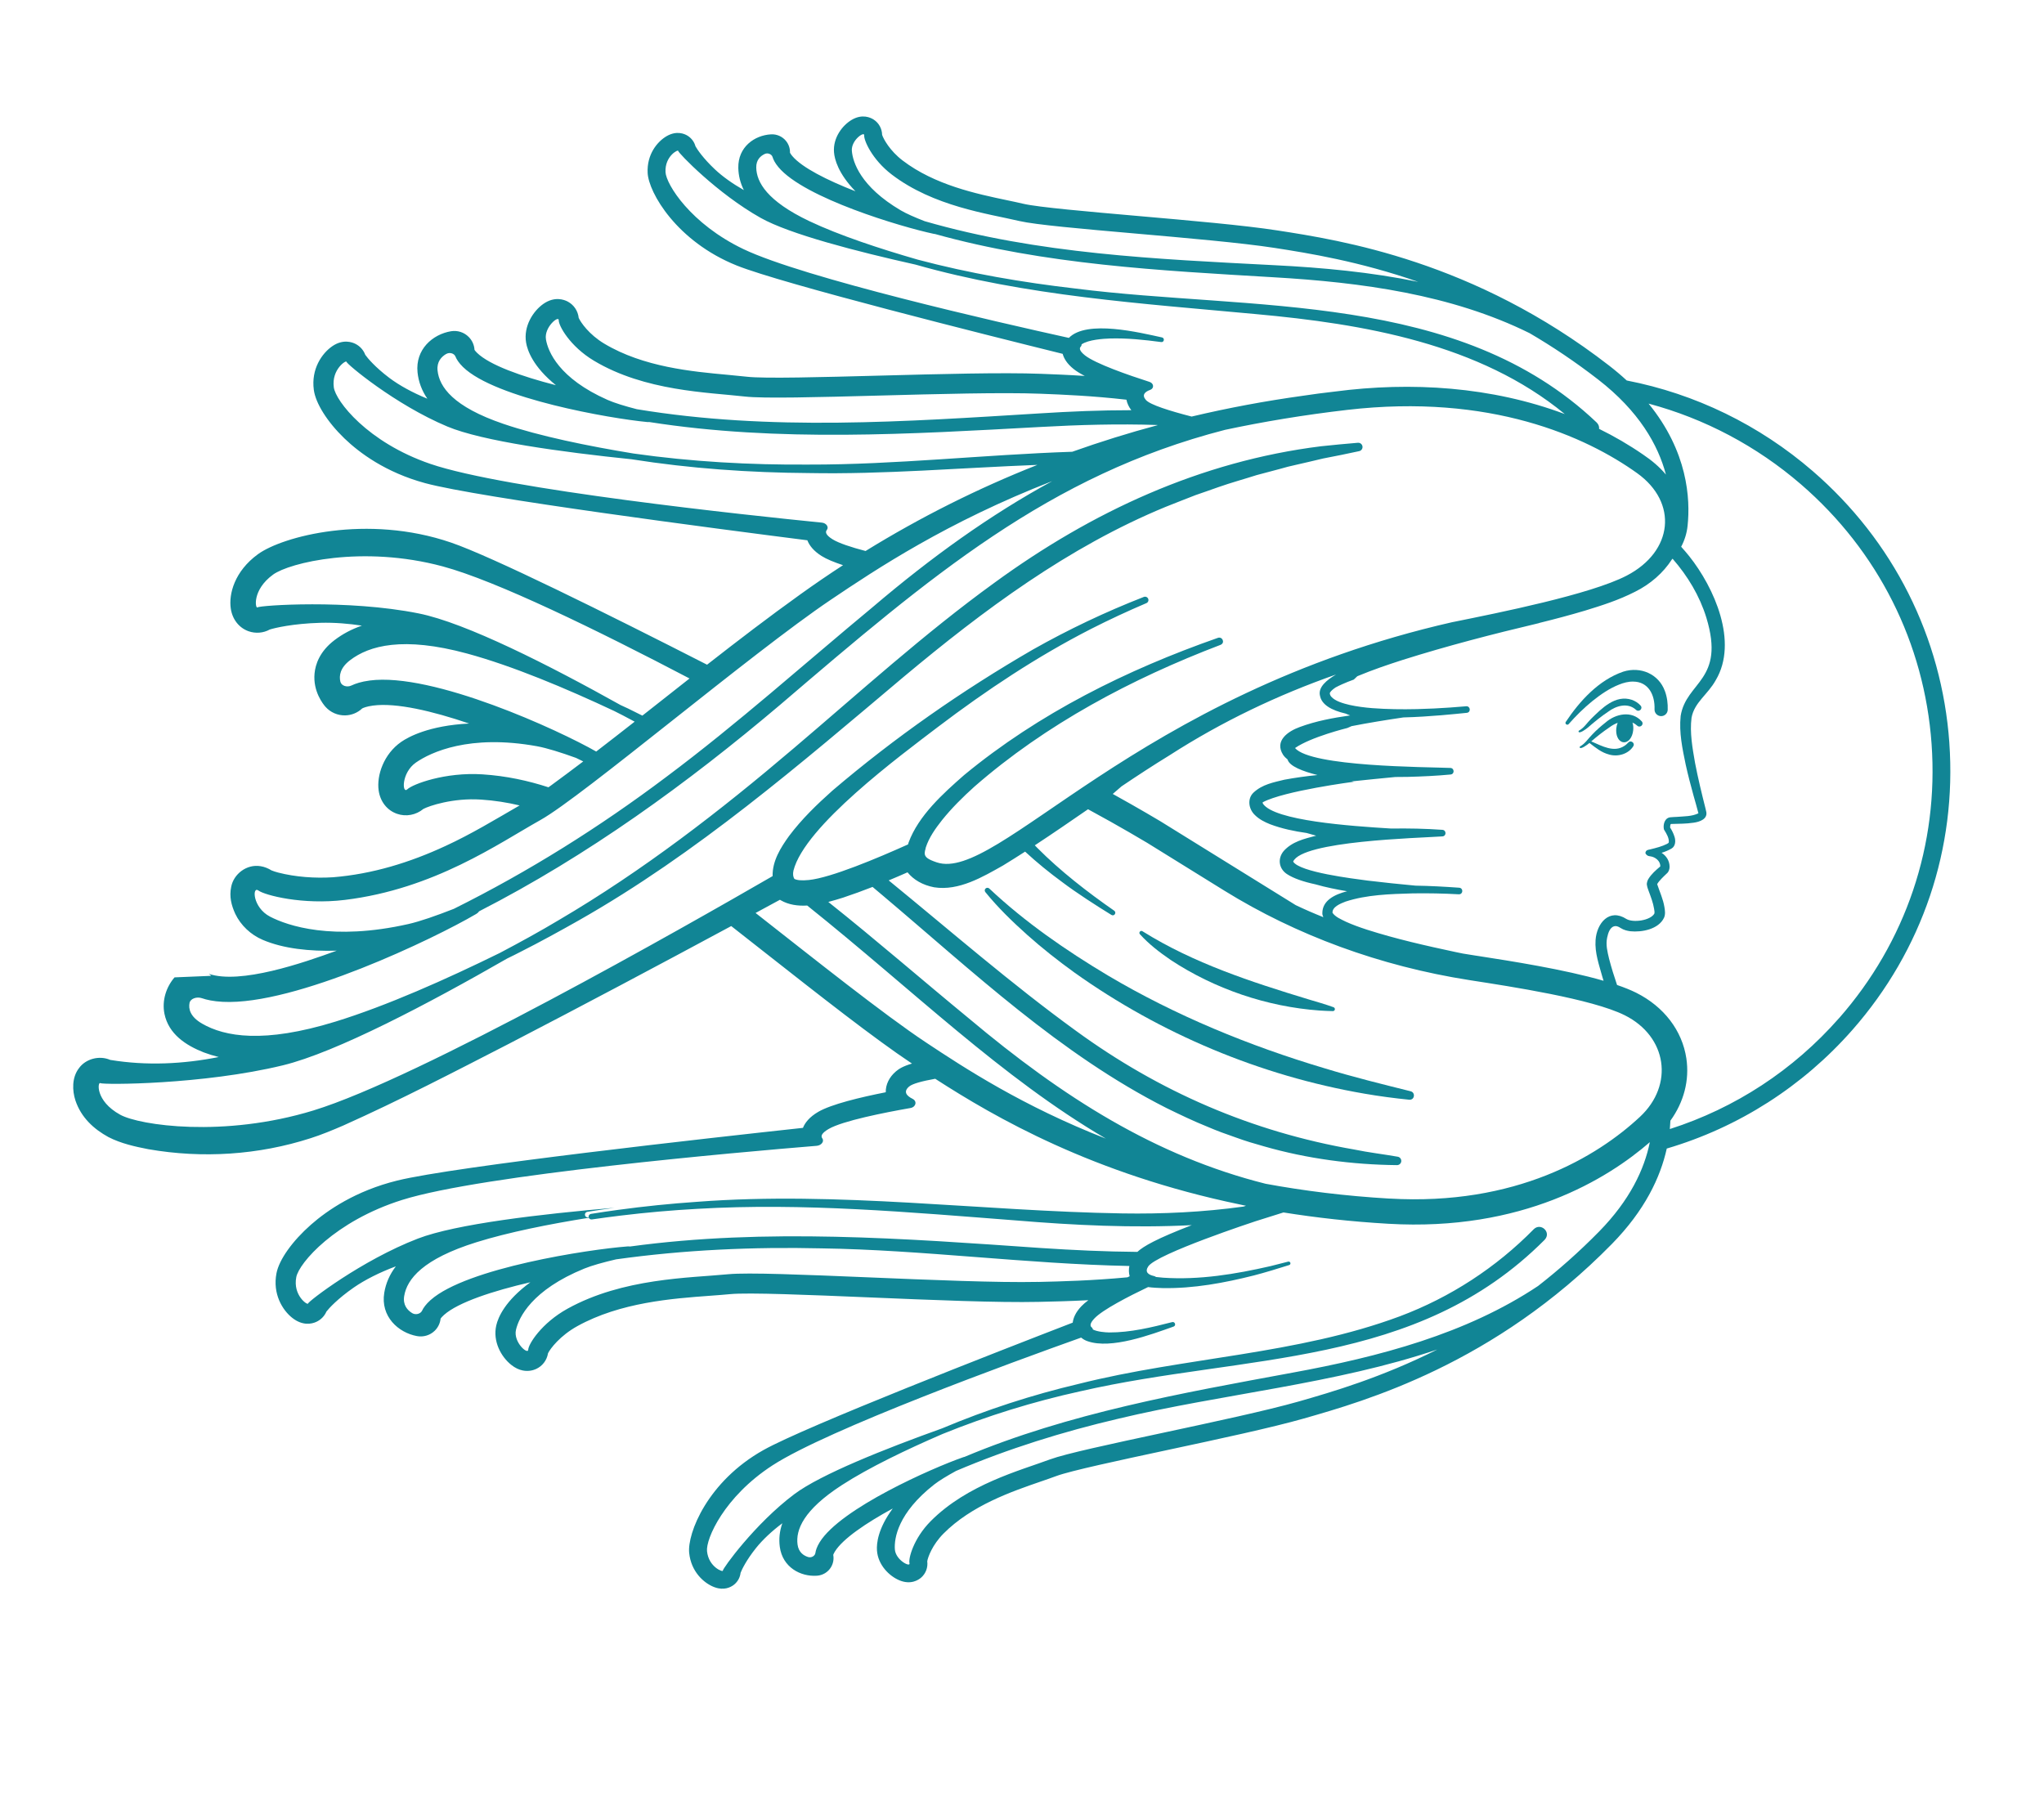 <svg width="129" height="114" viewBox="0 0 129 114" fill="none" xmlns="http://www.w3.org/2000/svg">
<path d="M123.026 46.876C122.552 40.215 119.489 34.126 114.401 29.73C111.029 26.817 106.992 24.855 102.666 24.014C102.324 23.698 101.953 23.383 101.551 23.072C93.019 16.463 84.637 15.165 80.608 14.542C78.516 14.218 75.092 13.918 71.779 13.628C68.703 13.358 65.524 13.082 64.593 12.863C64.276 12.788 63.928 12.715 63.56 12.638C61.634 12.233 58.995 11.679 56.966 10.13C56.159 9.514 55.756 8.772 55.672 8.51C55.663 8.118 55.466 7.757 55.133 7.543C54.939 7.419 54.418 7.171 53.751 7.565C53.161 7.913 52.56 8.703 52.636 9.615C52.672 10.048 52.895 10.945 53.988 12.072C52.211 11.379 50.605 10.573 49.994 9.838C49.916 9.743 49.876 9.676 49.857 9.637C49.866 9.371 49.778 9.108 49.606 8.896C49.377 8.615 49.027 8.459 48.662 8.479C47.615 8.536 46.569 9.281 46.596 10.598C46.606 11.086 46.723 11.552 46.946 11.998C46.234 11.594 45.593 11.137 45.111 10.682C44.373 9.986 43.998 9.424 43.893 9.234C43.819 8.964 43.648 8.726 43.4 8.569C43.216 8.453 42.72 8.222 42.078 8.59C41.485 8.931 40.814 9.745 40.874 10.918C40.937 12.154 42.702 15.235 46.496 16.758C49.37 17.912 62.231 21.136 67.067 22.333C67.145 22.625 67.342 22.956 67.757 23.289C67.934 23.432 68.177 23.579 68.461 23.727C67.415 23.659 66.489 23.623 65.705 23.593C63.275 23.5 59.312 23.606 55.481 23.708C51.921 23.803 48.239 23.902 47.151 23.778C46.779 23.736 46.373 23.698 45.943 23.658C43.691 23.453 40.608 23.17 38.136 21.689C37.173 21.112 36.647 20.344 36.523 20.063C36.476 19.627 36.224 19.245 35.834 19.035C35.605 18.913 34.999 18.683 34.288 19.183C33.645 19.636 33.03 20.592 33.202 21.619C33.285 22.117 33.639 23.143 35.084 24.312C32.907 23.755 30.896 23.039 30.108 22.27C30.02 22.184 29.972 22.12 29.947 22.083C29.93 21.781 29.804 21.492 29.586 21.271C29.294 20.973 28.875 20.837 28.463 20.906C27.302 21.1 26.203 22.055 26.352 23.506C26.413 24.097 26.62 24.651 26.971 25.164C26.049 24.787 25.206 24.328 24.57 23.849C23.672 23.171 23.192 22.594 23.052 22.393C22.945 22.105 22.733 21.86 22.447 21.71C22.231 21.597 21.654 21.382 20.971 21.851C20.322 22.297 19.627 23.287 19.806 24.608C19.92 25.459 20.66 26.632 21.737 27.67C22.686 28.583 24.338 29.815 26.824 30.491C30.229 31.416 45.28 33.378 50.953 34.1C51.077 34.419 51.337 34.766 51.844 35.087C52.164 35.29 52.645 35.486 53.205 35.671C52.298 36.26 51.402 36.873 50.515 37.509C48.515 38.941 46.562 40.437 44.624 41.952C38.169 38.658 31.028 35.121 28.464 34.243C23.163 32.429 17.833 33.851 16.283 34.976C14.796 36.056 14.428 37.5 14.565 38.41C14.666 39.092 15.086 39.627 15.686 39.84C16.135 39.998 16.622 39.955 17.028 39.731C17.337 39.633 18.483 39.357 20.218 39.308C21.133 39.283 22.032 39.363 22.84 39.486C22.199 39.707 21.62 40.013 21.107 40.405C20.166 41.122 19.905 41.941 19.852 42.502C19.742 43.646 20.407 44.458 20.541 44.609C20.854 44.961 21.308 45.16 21.782 45.151C22.186 45.144 22.571 44.985 22.86 44.712C22.923 44.678 23.128 44.587 23.542 44.532C25.008 44.338 27.296 44.88 29.607 45.665C27.066 45.792 25.765 46.517 25.328 46.819C24.212 47.588 23.764 48.946 23.897 49.888C23.997 50.595 24.431 51.147 25.061 51.364C25.628 51.561 26.253 51.441 26.723 51.054C27.07 50.868 28.583 50.349 30.354 50.465C31.204 50.52 32.018 50.65 32.794 50.834C31.243 51.731 29.718 52.657 28.121 53.39C25.874 54.435 23.492 55.167 21.022 55.367C19.886 55.441 18.646 55.353 17.559 55.072C17.398 55.03 17.262 54.986 17.132 54.933C16.958 54.819 16.677 54.701 16.444 54.669C15.567 54.523 14.749 55.163 14.592 55.967C14.46 56.588 14.602 57.135 14.847 57.674C15.197 58.407 15.829 58.997 16.578 59.317C17.88 59.876 19.548 60.05 21.25 60.001C19.113 60.781 15.168 62.14 13.171 61.462C13.168 61.462 13.177 61.464 13.186 61.472L13.199 61.48L13.216 61.492L13.242 61.512L13.269 61.534L13.285 61.547L13.331 61.589L11.015 61.686C10.479 62.311 10.216 63.153 10.377 63.977C10.639 65.273 11.739 65.98 12.857 66.42C13.169 66.538 13.486 66.635 13.804 66.714C11.551 67.162 9.248 67.269 6.981 66.899C6.971 66.897 6.961 66.895 6.951 66.893C6.267 66.598 5.402 66.824 4.977 67.426C4.529 68.014 4.557 68.837 4.762 69.46C5.119 70.523 5.908 71.255 6.844 71.766C7.632 72.172 8.531 72.37 9.362 72.531C12.774 73.127 16.314 72.898 19.604 71.837C20.268 71.628 21.018 71.316 21.655 71.041C25.23 69.44 28.662 67.653 32.129 65.872C36.829 63.435 41.495 60.955 46.149 58.448C46.848 58.995 47.569 59.561 48.283 60.124C51.683 62.797 55.198 65.559 57.533 67.111C57.541 67.115 57.548 67.12 57.556 67.126C56.982 67.297 56.73 67.461 56.543 67.62C56.117 67.982 55.892 68.455 55.901 68.937C54.301 69.253 52.465 69.693 51.642 70.173C51.089 70.496 50.807 70.854 50.676 71.184C44.75 71.826 28.709 73.611 25.07 74.51C22.451 75.157 20.664 76.382 19.625 77.295C18.451 78.328 17.618 79.499 17.45 80.355C17.194 81.658 17.826 82.689 18.445 83.176C19.101 83.692 19.671 83.559 19.951 83.434C20.249 83.301 20.478 83.065 20.602 82.778C20.759 82.574 21.306 81.971 22.325 81.263C23.037 80.769 23.97 80.302 24.983 79.924C24.593 80.434 24.35 80.99 24.251 81.594C24.006 83.084 25.135 84.112 26.322 84.328C26.722 84.4 27.133 84.278 27.425 84C27.644 83.792 27.777 83.515 27.807 83.223C27.837 83.179 27.9 83.099 28.023 82.99C28.918 82.193 31.117 81.473 33.473 80.929C31.872 82.1 31.438 83.143 31.321 83.648C31.089 84.659 31.624 85.627 32.258 86.137C32.516 86.345 32.764 86.451 32.987 86.496C33.372 86.575 33.681 86.472 33.832 86.403C34.238 86.218 34.516 85.847 34.586 85.411C34.73 85.116 35.346 84.301 36.441 83.696C39.152 82.198 42.423 81.956 44.809 81.781C45.262 81.747 45.69 81.716 46.082 81.678C47.238 81.567 51.099 81.727 54.831 81.883C58.844 82.051 62.993 82.224 65.546 82.167C66.43 82.148 67.486 82.123 68.687 82.061C68.511 82.195 68.359 82.323 68.245 82.445C67.884 82.826 67.737 83.178 67.701 83.477C63.08 85.26 50.858 90.021 48.188 91.516C44.652 93.496 43.37 96.776 43.495 98.012C43.615 99.191 44.41 99.907 45.054 100.161C45.149 100.199 45.24 100.225 45.326 100.243C45.857 100.351 46.213 100.113 46.354 99.992C46.573 99.804 46.708 99.545 46.739 99.268C46.816 99.067 47.1 98.468 47.72 97.694C48.136 97.175 48.715 96.633 49.374 96.139C49.201 96.631 49.147 97.126 49.214 97.626C49.386 98.919 50.524 99.523 51.56 99.45C51.927 99.425 52.257 99.225 52.445 98.913C52.587 98.677 52.636 98.4 52.587 98.135C52.6 98.096 52.628 98.027 52.689 97.928C53.184 97.12 54.672 96.115 56.343 95.207C55.401 96.483 55.316 97.419 55.347 97.858C55.412 98.78 56.132 99.483 56.774 99.745C57.487 100.036 57.962 99.719 58.134 99.57C58.431 99.311 58.571 98.927 58.52 98.538C58.563 98.27 58.848 97.493 59.546 96.791C61.314 95.011 63.841 94.141 65.685 93.505C66.038 93.383 66.371 93.269 66.674 93.156C67.56 92.828 70.667 92.162 73.673 91.518C76.91 90.825 80.257 90.107 82.28 89.53C86.177 88.417 94.287 86.103 101.736 78.505C103.804 76.394 104.789 74.314 105.192 72.49C109.725 71.154 113.772 68.569 116.912 64.997C121.328 59.973 123.499 53.537 123.025 46.877L123.026 46.876ZM53.762 9.528C53.705 8.841 54.576 8.258 54.542 8.546C54.509 8.834 55.024 10.057 56.279 11.015C58.917 13.029 62.346 13.484 64.339 13.951C66.332 14.417 76.284 15.004 80.437 15.646C82.585 15.979 85.785 16.493 89.507 17.789C86.535 17.177 83.463 16.889 80.4 16.736C72.984 16.35 65.521 16.034 58.357 13.96C57.737 13.719 57.199 13.482 56.851 13.278C54.294 11.775 53.819 10.215 53.763 9.527L53.762 9.528ZM48.266 9.716C48.459 9.627 48.704 9.729 48.759 9.914C48.807 10.073 48.909 10.286 49.124 10.544C50.752 12.509 56.939 14.335 58.895 14.751C58.908 14.754 58.923 14.757 58.937 14.76C58.962 14.765 58.985 14.769 59.009 14.769C65.944 16.702 73.213 17.075 80.354 17.498C85.946 17.822 91.588 18.585 96.535 21.027C97.959 21.86 99.407 22.826 100.859 23.951C103.437 25.948 104.646 28.079 105.139 29.953C104.728 29.461 104.241 29.057 103.708 28.697C102.822 28.085 101.887 27.541 100.92 27.066C100.936 26.935 100.895 26.795 100.773 26.671C92.015 18.347 79.026 19.628 67.891 18.213C64.531 17.826 61.188 17.255 57.921 16.387C55.534 15.7 52.967 14.855 51.074 13.955C48.419 12.691 47.747 11.506 47.728 10.578C47.718 10.086 48 9.84 48.267 9.716L48.266 9.716ZM106.068 45.197C105.961 46.241 106.181 47.261 106.388 48.262C106.533 48.918 106.702 49.564 106.88 50.207C106.909 50.322 107.172 51.222 107.19 51.328C107.186 51.33 107.184 51.333 107.179 51.336C106.771 51.532 106.289 51.519 105.826 51.557C105.696 51.565 105.582 51.566 105.438 51.581C105.077 51.602 104.955 52.008 105.006 52.309C105.009 52.338 105.019 52.366 105.038 52.392C105.176 52.613 105.346 52.905 105.321 53.154C105.302 53.208 105.312 53.2 105.208 53.261C104.899 53.42 104.51 53.52 104.161 53.604L104.082 53.622L104.043 53.63L104.023 53.635C103.974 53.645 103.922 53.665 103.882 53.724C103.85 53.772 103.845 53.822 103.846 53.852C103.872 53.912 103.945 53.992 104.018 54.017C104.074 54.04 104.113 54.036 104.153 54.046C104.474 54.086 104.804 54.356 104.781 54.682C104.781 54.684 104.781 54.685 104.78 54.687C104.496 54.928 104.224 55.157 104.023 55.49C103.978 55.561 103.912 55.752 103.94 55.857C103.958 55.99 104.007 56.119 104.046 56.225C104.182 56.591 104.331 56.975 104.392 57.357C104.402 57.461 104.44 57.569 104.406 57.668C104.146 58.103 103.072 58.25 102.647 58.002C101.56 57.301 100.77 58.276 100.699 59.331C100.641 60.141 100.923 60.901 101.128 61.655C101.152 61.737 101.178 61.819 101.204 61.901C98.709 61.177 95.338 60.654 93.296 60.337L93.103 60.308C92.85 60.268 92.593 60.227 92.332 60.184C92.188 60.155 92.044 60.125 91.901 60.096C90.008 59.692 88.105 59.264 86.266 58.674C85.81 58.525 85.359 58.364 84.935 58.171C84.632 58.019 84.281 57.878 84.097 57.612C84.074 57.238 84.59 57.032 84.912 56.906C86.261 56.464 87.734 56.427 89.159 56.385C90.128 56.37 91.104 56.389 92.07 56.443C92.344 56.45 92.367 56.056 92.096 56.028C91.175 55.962 90.256 55.911 89.336 55.897C88.323 55.802 87.313 55.699 86.31 55.577C85.399 55.454 82.019 55.049 81.613 54.38C82.165 53.073 89.445 52.896 91.029 52.789C91.294 52.774 91.293 52.397 91.035 52.374C89.957 52.297 88.88 52.277 87.801 52.293C85.186 52.133 80.438 51.799 79.706 50.726C79.692 50.699 79.694 50.673 79.688 50.65C79.687 50.652 79.687 50.645 79.693 50.635C81.044 49.912 85.453 49.338 85.453 49.338C85.453 49.338 85.396 49.331 85.298 49.318C86.217 49.216 87.14 49.131 88.062 49.04C88.361 49.038 88.626 49.036 88.841 49.033C89.746 49.009 90.649 48.968 91.552 48.882C91.816 48.854 91.792 48.476 91.535 48.468C89.959 48.404 82.74 48.399 81.731 47.212C82.751 46.504 85.034 45.947 85.034 45.947L85.3 45.83C86.369 45.619 87.525 45.435 88.569 45.28C90.272 45.236 91.897 45.056 92.577 44.989C92.852 44.951 92.8 44.552 92.529 44.576C91.854 44.635 91.175 44.683 90.493 44.716C90.135 44.725 89.777 44.738 89.42 44.755C88.48 44.777 87.539 44.764 86.607 44.694C86.12 44.654 85.634 44.594 85.17 44.49C84.773 44.396 84.269 44.258 84.013 43.967C83.952 43.891 83.928 43.822 83.926 43.74C83.968 43.645 84.063 43.558 84.17 43.474C84.21 43.443 84.252 43.415 84.293 43.386C84.825 43.104 85.44 42.891 85.44 42.891L85.66 42.682C85.684 42.672 85.707 42.663 85.73 42.652C86.63 42.278 87.564 41.959 88.504 41.657C91.331 40.763 94.218 40.017 97.103 39.334C97.129 39.328 97.154 39.319 97.178 39.309C98.14 39.072 99.097 38.818 100.039 38.537C101.121 38.205 102.152 37.878 103.193 37.347C104.156 36.87 104.966 36.16 105.512 35.314C105.527 35.297 105.544 35.28 105.559 35.263C106.514 36.355 107.269 37.611 107.692 38.987C108.901 42.958 106.414 43.005 106.068 45.191L106.068 45.197ZM87.7 75.649C84.883 75.484 82.279 75.157 79.876 74.713C72.942 72.972 67.104 69.28 61.151 64.279C58.188 61.844 55.286 59.318 52.276 56.925C52.605 56.84 52.918 56.743 53.203 56.655C53.834 56.446 54.455 56.218 55.069 55.978C55.282 56.157 55.495 56.337 55.709 56.517C61.403 61.319 66.899 66.536 73.626 69.937C74.452 70.34 75.346 70.77 76.207 71.114C76.456 71.217 76.838 71.381 77.085 71.467C77.598 71.645 78.367 71.936 78.874 72.088L79.782 72.353C82.499 73.132 85.341 73.507 88.163 73.536C88.294 73.539 88.411 73.447 88.434 73.314C88.458 73.168 88.359 73.029 88.212 73.005C87.299 72.844 86.367 72.738 85.462 72.55C79.019 71.434 73.17 68.901 67.897 65.052C63.819 62.093 60.001 58.764 56.087 55.566C56.485 55.4 56.881 55.231 57.275 55.056C57.648 55.518 58.222 55.862 58.954 56.001C60.518 56.25 62.051 55.329 63.306 54.623C63.774 54.337 64.237 54.046 64.696 53.75C65.441 54.438 66.233 55.084 67.041 55.675C67.897 56.326 69.222 57.18 70.144 57.745C70.33 57.854 70.485 57.591 70.318 57.477C68.648 56.318 66.908 54.967 65.48 53.528C65.423 53.471 65.365 53.411 65.308 53.352C66.442 52.608 67.555 51.841 68.667 51.075C70.651 52.145 72.399 53.194 72.399 53.194L77.264 56.209C81.804 59.022 87.078 60.972 92.729 61.858C92.771 61.865 92.815 61.872 92.857 61.878C95.299 62.258 100.465 63.04 102.541 64.078C105.22 65.418 105.661 68.472 103.503 70.485C100.809 72.999 95.669 76.112 87.698 75.646L87.7 75.649ZM83.303 43.888C83.396 44.473 84.026 44.829 84.922 45.037C85.019 45.079 85.116 45.118 85.21 45.154C84.133 45.307 83.059 45.504 82.028 45.886C81.282 46.155 80.417 46.757 80.978 47.639C81.052 47.747 81.149 47.846 81.263 47.937C81.371 48.36 82.233 48.686 83.148 48.916C82.448 48.986 81.752 49.082 81.059 49.21C80.381 49.378 79.667 49.502 79.109 50.026C78.704 50.413 78.801 51.065 79.196 51.438C79.466 51.711 79.819 51.885 80.152 52.019C80.903 52.302 81.68 52.464 82.464 52.574C82.671 52.635 82.875 52.692 83.069 52.745C83.053 52.749 83.036 52.752 83.02 52.755C82.316 52.941 81.548 53.115 81.013 53.714C80.621 54.188 80.705 54.816 81.21 55.159C81.629 55.438 82.261 55.651 83.014 55.813C83.662 56 84.389 56.145 85.015 56.25C84.222 56.455 83.453 56.835 83.455 57.638C83.455 57.721 83.478 57.805 83.518 57.887C82.935 57.655 82.353 57.403 81.775 57.127L73.25 51.843C73.243 51.839 73.236 51.835 73.229 51.83C73.164 51.791 71.864 51.013 70.228 50.109C70.399 49.961 70.584 49.799 70.783 49.629C71.779 48.958 72.783 48.3 73.808 47.672C77.114 45.543 80.637 43.864 84.319 42.572C83.73 42.917 83.194 43.363 83.3 43.884L83.303 43.888ZM68.465 22.421C68.137 22.156 68.103 21.988 68.205 21.881C68.247 21.837 68.264 21.785 68.263 21.733C68.696 21.435 69.64 21.378 70.04 21.364C71.119 21.331 72.213 21.445 73.287 21.589C73.474 21.61 73.518 21.341 73.339 21.297C71.932 20.992 68.591 20.164 67.458 21.326C62.947 20.331 50.729 17.544 46.917 15.721C43.589 14.13 42.042 11.636 42.002 10.865C41.95 9.846 42.813 9.413 42.803 9.525C42.794 9.637 45.257 12.208 48.009 13.753C49.833 14.777 54.055 15.87 57.782 16.701C64.761 18.686 72.067 19.155 79.251 19.823C86.081 20.444 93.373 21.692 98.756 26.133C94.147 24.403 89.078 24.077 84.228 24.715L83.225 24.837L82.223 24.979C79.843 25.309 77.503 25.746 75.206 26.291C73.826 25.936 72.58 25.546 72.321 25.245C72.04 24.922 72.259 24.726 72.59 24.607C72.853 24.512 72.826 24.19 72.546 24.102C71.243 23.684 69.13 22.954 68.464 22.421L68.465 22.421ZM34.456 21.418C34.327 20.651 35.275 19.882 35.263 20.212C35.25 20.541 35.954 21.849 37.484 22.766C40.699 24.692 44.679 24.761 47.011 25.027C49.343 25.293 60.831 24.664 65.661 24.85C67.101 24.905 68.946 24.983 71.091 25.227C71.136 25.457 71.24 25.682 71.399 25.889C69.466 25.888 67.529 25.969 65.612 26.091C57.131 26.611 48.608 27.22 40.189 25.826C39.434 25.631 38.775 25.43 38.346 25.24C35.271 23.881 34.583 22.185 34.455 21.418L34.456 21.418ZM28.16 22.342C28.372 22.217 28.663 22.299 28.744 22.501C28.813 22.674 28.951 22.9 29.22 23.163C31.27 25.164 38.544 26.418 40.829 26.634C40.846 26.635 40.863 26.637 40.879 26.638C40.914 26.641 40.947 26.64 40.98 26.637C49.14 27.915 57.466 27.394 65.658 26.948C68.101 26.812 70.576 26.741 73.036 26.824C73.044 26.827 73.053 26.83 73.062 26.833C71.237 27.323 69.44 27.883 67.672 28.512C62.098 28.698 56.469 29.334 51.057 29.321C47.355 29.349 43.649 29.144 39.982 28.623C37.141 28.157 34.06 27.532 31.768 26.751C28.603 25.672 27.723 24.424 27.615 23.382C27.558 22.829 27.86 22.515 28.157 22.341L28.16 22.342ZM52.528 34.027C52.126 33.773 52.072 33.587 52.179 33.453C52.331 33.264 52.148 33.014 51.875 32.986C47.188 32.518 31.892 30.899 27.158 29.277C23.189 27.917 21.182 25.309 21.067 24.446C20.914 23.306 21.867 22.707 21.866 22.834C21.865 22.962 24.93 25.537 28.233 26.92C30.443 27.846 35.468 28.534 39.855 28.986C43.561 29.571 47.314 29.832 51.062 29.857C55.76 29.947 60.626 29.527 65.471 29.341C61.72 30.823 58.103 32.633 54.627 34.776C53.731 34.542 52.928 34.281 52.529 34.028L52.528 34.027ZM16.252 38.333C16.118 38.456 15.885 37.245 17.238 36.263C18.262 35.519 22.871 34.382 27.946 35.749C31.323 36.659 37.706 39.776 43.518 42.822C42.525 43.603 41.534 44.387 40.541 45.166C40.217 45.004 39.886 44.84 39.634 44.715C39.538 44.67 39.37 44.592 39.168 44.501C34.693 42.001 29.408 39.312 26.42 38.715C21.927 37.815 16.387 38.211 16.252 38.333ZM23.325 42.952C22.798 43.021 22.431 43.145 22.185 43.263C21.897 43.401 21.543 43.284 21.481 43.022C21.395 42.658 21.454 42.156 22.094 41.668C23.3 40.747 25.434 40.15 29.475 41.247C32.333 42.022 35.722 43.445 38.761 44.873C39.14 45.063 39.51 45.252 39.802 45.413C39.884 45.457 39.969 45.502 40.055 45.547C39.248 46.18 38.439 46.809 37.627 47.433C35.306 46.103 27.328 42.422 23.326 42.951L23.325 42.952ZM30.455 48.873C28.083 48.72 26.046 49.493 25.708 49.815C25.369 50.136 25.321 48.77 26.253 48.125C27.186 47.48 29.619 46.328 33.878 47.096C34.508 47.21 35.389 47.486 36.352 47.834C36.505 47.908 36.657 47.982 36.809 48.057C36.134 48.569 35.457 49.075 34.774 49.574C34.72 49.613 34.667 49.651 34.613 49.689C33.343 49.276 31.957 48.97 30.455 48.873ZM17.042 57.852C15.939 57.278 15.904 55.909 16.31 56.205C16.717 56.501 19.081 57.125 21.766 56.797C27.41 56.109 31.455 53.238 34.111 51.753C36.767 50.267 47.385 41.256 52.422 37.861C55.306 35.917 59.788 32.941 66.407 30.366C62.498 32.493 58.79 35.157 55.086 38.309C50.744 41.908 46.555 45.669 42.04 49.042C37.836 52.207 33.362 55.011 28.643 57.36C27.528 57.797 26.503 58.156 25.77 58.321C20.984 59.4 18.143 58.426 17.041 57.852L17.042 57.852ZM19.787 70.084C14.111 71.821 8.802 71.023 7.588 70.356C5.986 69.474 6.17 68.249 6.331 68.361C6.492 68.473 12.814 68.462 17.857 67.236C21.222 66.418 27.074 63.33 32.004 60.498C32.317 60.346 32.618 60.197 32.88 60.06C34.047 59.472 35.368 58.746 36.504 58.103C43.971 53.87 50.511 48.212 57.019 42.73C62.078 38.502 67.427 34.518 73.569 31.989C74.103 31.783 74.921 31.448 75.455 31.248C75.785 31.139 76.543 30.867 76.891 30.746C77.681 30.467 78.515 30.24 79.312 29.985C79.656 29.893 80.42 29.693 80.786 29.593L81.277 29.458C81.442 29.415 81.609 29.381 81.773 29.342C82.341 29.216 82.942 29.07 83.512 28.936C84.265 28.792 85.018 28.64 85.769 28.476C85.904 28.453 86.002 28.331 85.99 28.19C85.978 28.044 85.847 27.933 85.699 27.945C84.927 28.008 84.147 28.084 83.376 28.165C75.758 29.112 68.89 32.308 62.76 36.78C58.312 40.001 54.262 43.689 50.093 47.227C45.433 51.195 40.576 54.95 35.286 58.059C34.109 58.766 32.813 59.476 31.537 60.148C28.163 61.807 24.377 63.492 21.161 64.481C16.643 65.872 14.18 65.432 12.748 64.602C11.989 64.161 11.889 63.665 11.963 63.295C12.017 63.029 12.41 62.886 12.747 63.002C13.034 63.102 13.459 63.199 14.062 63.23C18.645 63.466 27.47 59.201 30.015 57.706C30.034 57.696 30.051 57.684 30.07 57.674C30.149 57.627 30.203 57.573 30.235 57.518C37.099 54.002 43.374 49.446 49.236 44.483C58.739 36.354 66.207 29.989 77.312 27.13C79.701 26.62 82.269 26.19 85.026 25.87C94.052 24.822 100.098 27.553 103.324 29.865C105.909 31.717 105.611 34.8 102.657 36.333C100.367 37.522 94.55 38.681 91.801 39.239C91.753 39.248 91.704 39.257 91.656 39.267C71.613 43.828 62.952 55.721 59.118 54.427C58.563 54.24 58.361 54.096 58.359 53.848C58.361 53.803 58.368 53.755 58.376 53.706C58.383 53.667 58.395 53.627 58.409 53.584C58.418 53.556 58.422 53.53 58.423 53.504C58.627 52.864 59.03 52.299 59.458 51.755C60.062 51.005 60.763 50.308 61.497 49.648C66.007 45.708 71.431 42.833 77.033 40.698C77.335 40.567 77.146 40.166 76.871 40.255C71.113 42.27 65.559 45.027 60.848 48.917C59.525 50.077 57.967 51.476 57.343 53.175C57.33 53.214 57.319 53.254 57.307 53.295C55.38 54.162 52.442 55.399 51.049 55.541C50.581 55.589 50.296 55.554 50.134 55.471C50.055 55.345 50.028 55.171 50.076 54.948C50.779 52.148 56.793 47.711 59.2 45.877C62.256 43.56 65.451 41.435 68.871 39.687C70.011 39.108 71.172 38.569 72.35 38.066C72.456 38.022 72.508 37.901 72.465 37.794C72.421 37.685 72.297 37.633 72.187 37.675C69.778 38.615 67.438 39.725 65.19 40.995C60.706 43.592 56.482 46.537 52.534 49.9C51.548 50.781 50.603 51.691 49.8 52.761C49.269 53.499 48.738 54.34 48.761 55.295C43.167 58.529 26.43 68.05 19.791 70.082L19.787 70.084ZM47.684 57.622C48.197 57.344 48.711 57.066 49.224 56.788C49.239 56.798 49.252 56.807 49.268 56.816C49.771 57.109 50.354 57.187 50.944 57.152C57.652 62.517 63.191 67.998 69.795 71.864C64.554 69.817 60.869 67.406 58.428 65.785C55.773 64.022 51.388 60.523 47.684 57.62L47.684 57.622ZM19.439 82.27C19.433 82.401 18.47 81.769 18.7 80.6C18.874 79.713 21.138 77.065 25.385 75.731C30.45 74.139 46.598 72.723 51.545 72.317C51.834 72.293 52.04 72.038 51.894 71.841C51.79 71.702 51.857 71.512 52.294 71.256C53.18 70.739 55.831 70.217 57.459 69.932C57.809 69.871 57.895 69.502 57.595 69.353C57.217 69.165 56.988 68.905 57.377 68.575C57.587 68.395 58.206 68.232 59.023 68.086C62.8 70.527 68.987 74.099 78.255 76.02C78.317 76.033 78.377 76.047 78.439 76.06C78.504 76.073 78.57 76.087 78.637 76.1C78.591 76.116 78.538 76.133 78.481 76.152C75.954 76.503 73.385 76.625 70.838 76.584C61.895 76.437 52.941 75.171 43.983 75.852C42.322 75.966 40.665 76.134 39.017 76.359C38.442 76.437 37.869 76.522 37.296 76.614C37.199 76.63 37.133 76.72 37.148 76.816C37.149 76.822 37.151 76.826 37.152 76.832C37.143 76.834 37.133 76.835 37.123 76.836C37.025 76.85 36.933 76.783 36.918 76.686C36.903 76.589 36.969 76.499 37.066 76.484C37.638 76.392 38.212 76.306 38.787 76.228C34.134 76.622 28.761 77.252 26.37 78.174C22.819 79.543 19.447 82.141 19.44 82.272L19.439 82.27ZM27.176 82.05C26.878 82.317 26.719 82.548 26.637 82.723C26.54 82.929 26.229 83.009 26.014 82.877C25.714 82.694 25.416 82.366 25.509 81.799C25.684 80.728 26.684 79.459 30.071 78.402C32.083 77.774 34.645 77.262 37.163 76.859C37.195 76.931 37.272 76.976 37.354 76.964C37.957 76.876 38.562 76.795 39.167 76.722C40.777 76.526 42.394 76.384 44.014 76.295C50.72 75.902 57.405 76.511 64.102 77.025C67.756 77.33 71.507 77.515 75.214 77.324C72.991 78.181 72.166 78.655 71.78 79.012C69.756 78.997 67.726 78.9 65.708 78.768C57.094 78.171 48.348 77.501 39.752 78.673C39.713 78.666 39.671 78.663 39.624 78.666C39.606 78.667 39.589 78.669 39.572 78.67C37.161 78.854 29.452 80.025 27.179 82.049L27.176 82.05ZM65.516 80.906C60.438 81.018 48.42 80.185 45.958 80.422C43.495 80.659 39.314 80.666 35.823 82.594C34.163 83.511 33.345 84.845 33.338 85.185C33.331 85.523 32.383 84.718 32.564 83.931C32.745 83.145 33.57 81.413 36.88 80.064C37.348 79.873 38.064 79.674 38.882 79.483C43.177 78.882 47.522 78.689 51.86 78.79C58.22 78.883 64.796 79.774 71.276 79.902C71.231 80.12 71.237 80.341 71.294 80.549C71.249 80.571 71.203 80.594 71.157 80.617C68.925 80.826 67.011 80.876 65.516 80.909L65.516 80.906ZM81.966 88.453C77.95 89.599 68.18 91.4 66.277 92.106C64.375 92.812 61.047 93.684 58.742 96.003C57.645 97.106 57.322 98.379 57.399 98.661C57.477 98.942 56.524 98.473 56.476 97.784C56.428 97.095 56.66 95.492 58.963 93.69C59.275 93.447 59.766 93.15 60.337 92.837C63.639 91.43 67.078 90.362 70.577 89.542C77.115 87.975 84.294 87.351 90.715 85.171C87.189 86.942 84.062 87.854 81.966 88.453ZM100.927 77.722C99.654 79.019 98.36 80.159 97.071 81.163C92.528 84.192 87.048 85.63 81.58 86.633C74.589 87.924 67.464 89.18 60.879 91.947C60.854 91.951 60.829 91.957 60.803 91.967C60.789 91.971 60.776 91.976 60.763 91.981C58.889 92.634 53.038 95.2 51.725 97.346C51.553 97.629 51.483 97.852 51.461 98.014C51.434 98.204 51.207 98.335 51.002 98.271C50.718 98.182 50.4 97.973 50.335 97.483C50.212 96.561 50.698 95.305 53.135 93.728C54.858 92.613 57.245 91.472 59.49 90.503C62.308 89.361 65.224 88.458 68.198 87.806C78.606 85.42 89.378 86.388 97.483 78.251C97.931 77.779 97.247 77.145 96.802 77.577C94.424 79.997 91.534 81.882 88.341 83.079C81.853 85.496 74.776 85.656 68.086 87.341C65.138 88.035 62.25 88.975 59.464 90.148C55.874 91.434 51.797 93.053 50.131 94.303C47.64 96.171 45.593 99.019 45.62 99.13C45.646 99.241 44.724 98.916 44.621 97.901C44.542 97.132 45.694 94.472 48.749 92.488C52.245 90.218 63.908 85.963 68.233 84.421C68.352 84.521 68.489 84.6 68.64 84.65C70.133 85.172 72.623 84.239 74.068 83.725C74.246 83.658 74.154 83.395 73.976 83.444C72.677 83.777 71.347 84.102 70.004 84.097C69.736 84.09 69.27 84.057 68.976 83.911C68.968 83.861 68.945 83.814 68.898 83.776C68.78 83.681 68.788 83.51 69.073 83.209C69.591 82.66 71.237 81.815 72.457 81.233C72.764 81.274 73.076 81.287 73.382 81.297C75.335 81.331 77.267 80.97 79.147 80.496C79.806 80.326 80.705 80.052 81.365 79.842C81.421 79.824 81.455 79.765 81.439 79.707C81.423 79.646 81.359 79.611 81.298 79.627L80.185 79.91C77.971 80.417 75.69 80.796 73.411 80.641C73.268 80.63 73.113 80.615 72.957 80.596C72.923 80.569 72.879 80.547 72.826 80.535C72.479 80.457 72.233 80.29 72.462 79.936C72.979 79.134 79.229 77.081 79.229 77.081L81.002 76.523C83.066 76.853 85.267 77.101 87.613 77.237C96.077 77.732 101.447 74.409 104.124 72.087C103.775 73.81 102.857 75.753 100.928 77.721L100.927 77.722ZM116.064 64.261C113.185 67.536 109.508 69.942 105.386 71.259C105.403 71.079 105.415 70.902 105.422 70.73C106.27 69.56 106.634 68.179 106.429 66.802C106.167 65.043 105.013 63.534 103.265 62.658C102.921 62.486 102.511 62.322 102.055 62.167C101.867 61.615 101.694 61.062 101.552 60.512C101.442 60.048 101.336 59.636 101.428 59.186C101.49 58.883 101.618 58.448 101.975 58.45C102.075 58.455 102.186 58.508 102.271 58.566C102.484 58.701 102.691 58.747 102.888 58.775C103.618 58.851 104.679 58.652 105.021 57.919C105.114 57.709 105.082 57.468 105.044 57.251C104.965 56.751 104.742 56.276 104.588 55.807C104.587 55.804 104.588 55.803 104.587 55.801C104.707 55.583 104.996 55.318 105.202 55.121C105.323 55.02 105.371 54.843 105.37 54.707C105.37 54.327 105.161 54.014 104.866 53.825C105.078 53.758 105.286 53.675 105.486 53.559C105.752 53.413 105.76 53.053 105.684 52.821C105.616 52.598 105.519 52.412 105.403 52.225C105.403 52.151 105.411 52.03 105.457 52.006C105.459 52.007 105.48 52.005 105.484 52.004C105.95 51.988 106.404 51.998 106.879 51.925C107.274 51.873 107.824 51.687 107.67 51.173L107.641 51.046C107.407 50.118 107.154 49.08 106.977 48.149C106.814 47.208 106.635 46.236 106.756 45.299C106.934 44.323 107.781 43.841 108.287 42.923C109.717 40.51 108.189 37.086 106.604 35.096C106.442 34.896 106.275 34.7 106.101 34.508C106.318 34.1 106.457 33.656 106.506 33.187C106.688 31.477 106.515 28.5 104.045 25.474C107.571 26.413 110.873 28.159 113.665 30.571C118.526 34.771 121.452 40.589 121.905 46.952C122.359 53.316 120.284 59.463 116.065 64.263L116.064 64.261Z" fill="#118595"/>
<path d="M73.87 60.579C76.653 62.413 79.956 63.541 83.285 63.779C83.563 63.796 83.84 63.811 84.119 63.815C84.171 63.816 84.22 63.783 84.24 63.732C84.264 63.666 84.227 63.591 84.159 63.569C83.635 63.38 83.108 63.231 82.585 63.075C78.971 61.976 75.33 60.793 72.11 58.779C71.985 58.69 71.846 58.853 71.94 58.961C72.508 59.589 73.177 60.103 73.871 60.577L73.87 60.579Z" fill="#118595"/>
<path d="M89.025 68.874C87.229 68.427 85.37 67.967 83.599 67.425C78.849 66.009 74.203 64.103 69.939 61.577C67.284 59.993 64.692 58.201 62.44 56.084C62.381 56.022 62.282 56.014 62.212 56.068C62.139 56.125 62.128 56.231 62.185 56.302C62.988 57.292 63.895 58.169 64.842 59.016C65.787 59.859 66.785 60.642 67.813 61.385C73.23 65.243 79.547 67.898 86.114 69.026C87.015 69.184 88.034 69.318 88.936 69.408C89.288 69.438 89.344 68.949 89.024 68.874L89.025 68.874Z" fill="#118595"/>
<path d="M103.614 45.529C102.976 44.821 101.957 45.051 101.329 45.6C101.035 45.833 100.75 46.081 100.493 46.355C100.233 46.609 100.047 46.931 99.724 47.107C99.7 47.119 99.687 47.147 99.695 47.173C99.753 47.327 100.195 46.989 100.273 46.923C100.285 46.912 100.298 46.901 100.311 46.889C100.697 47.187 101.069 47.499 101.563 47.624C102.103 47.781 102.773 47.592 103.08 47.097C103.168 46.957 103.052 46.806 102.919 46.799C102.869 46.795 102.818 46.81 102.774 46.855C102.7 46.93 102.618 47.013 102.527 47.07C101.856 47.524 101.093 47.075 100.426 46.792C100.785 46.484 101.18 46.169 101.566 45.913C101.727 45.792 101.907 45.69 102.093 45.62C102.05 45.725 102.019 45.845 102.006 45.977C101.987 46.175 102.012 46.367 102.076 46.52C102.15 46.696 102.274 46.811 102.421 46.841C102.434 46.844 102.447 46.846 102.461 46.847C102.765 46.878 103.029 46.549 103.074 46.084C103.092 45.908 103.074 45.743 103.028 45.606C103.031 45.606 103.033 45.607 103.035 45.608C103.132 45.651 103.226 45.709 103.314 45.788C103.495 45.976 103.781 45.735 103.616 45.531L103.614 45.529Z" fill="#118595"/>
<path d="M100.202 45.929C100.6 45.581 101.054 45.211 101.494 44.919C102.001 44.542 102.722 44.326 103.243 44.793C103.425 44.979 103.708 44.739 103.544 44.536C103.394 44.366 103.206 44.249 102.996 44.171C101.948 43.821 101.09 44.708 100.423 45.361C100.163 45.615 99.977 45.936 99.654 46.112C99.629 46.124 99.617 46.152 99.624 46.18C99.682 46.334 100.122 45.996 100.202 45.929Z" fill="#118595"/>
<path d="M105.075 43.619C104.684 42.536 103.54 42.047 102.451 42.389C100.9 42.917 99.695 44.245 98.817 45.565C98.741 45.686 98.916 45.805 99.004 45.697C99.455 45.183 99.953 44.694 100.482 44.26C101.013 43.833 101.577 43.444 102.185 43.206C102.465 43.094 102.772 43.01 103.072 43.018C104.021 43.021 104.456 43.842 104.42 44.775C104.415 45.001 104.595 45.19 104.823 45.198C105.053 45.206 105.245 45.027 105.252 44.799C105.264 44.413 105.22 44.011 105.076 43.618L105.075 43.619Z" fill="#118595"/>
</svg>
